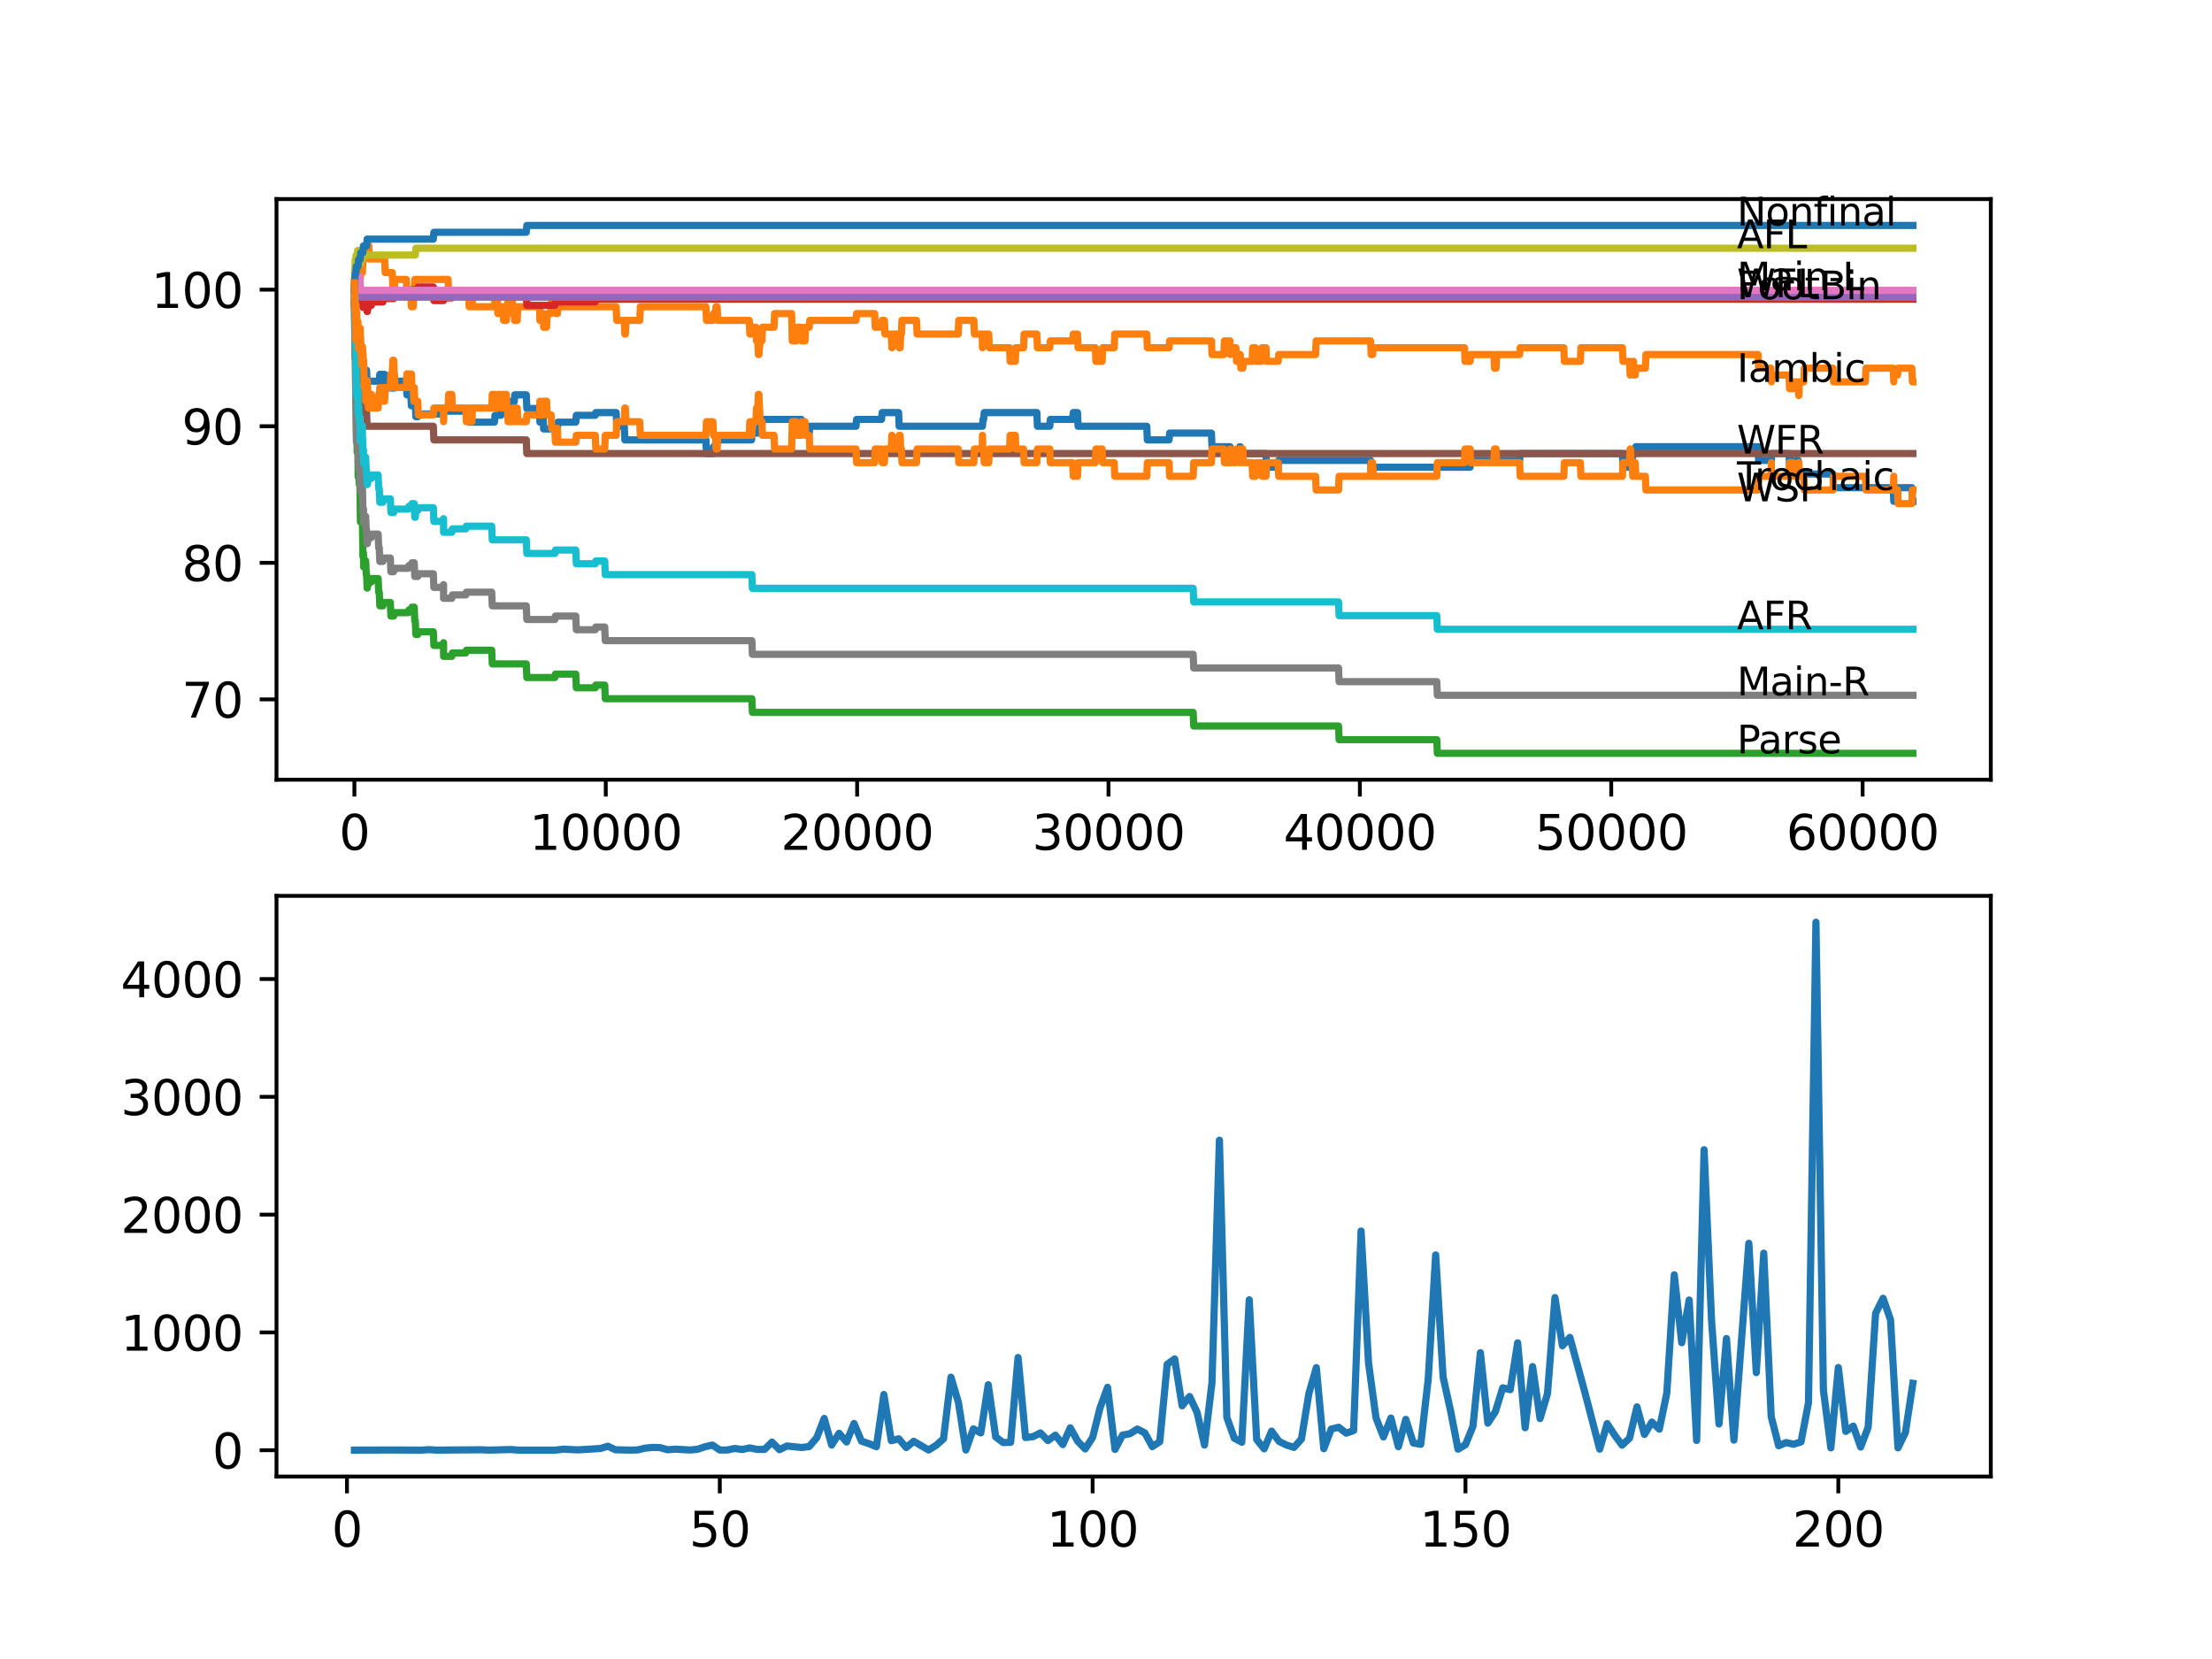 <?xml version="1.0" encoding="utf-8" standalone="no"?>
<!DOCTYPE svg PUBLIC "-//W3C//DTD SVG 1.1//EN"
  "http://www.w3.org/Graphics/SVG/1.1/DTD/svg11.dtd">
<svg xmlns:xlink="http://www.w3.org/1999/xlink" width="460.8pt" height="345.6pt" viewBox="0 0 460.8 345.6" xmlns="http://www.w3.org/2000/svg" version="1.1">
 <defs>
  <style type="text/css">*{stroke-linejoin: round; stroke-linecap: butt}</style>
 </defs>
 <g id="figure_1">
  <g id="patch_1">
   <path d="M 0 345.6 
L 460.8 345.6 
L 460.8 0 
L 0 0 
z
" style="fill: #ffffff"/>
  </g>
  <g id="axes_1">
   <g id="patch_2">
    <path d="M 57.6 162.432 
L 414.72 162.432 
L 414.72 41.472 
L 57.6 41.472 
z
" style="fill: #ffffff"/>
   </g>
   <g id="matplotlib.axis_1">
    <g id="xtick_1">
     <g id="line2d_1">
      <defs>
       <path id="m825af0756b" d="M 0 0 
L 0 3.5 
" style="stroke: #000000; stroke-width: 0.8"/>
      </defs>
      <g>
       <use xlink:href="#m825af0756b" x="73.827" y="162.432" style="stroke: #000000; stroke-width: 0.8"/>
      </g>
     </g>
     <g id="text_1">
      <!-- 0 -->
      <g transform="translate(70.646 177.03)scale(0.1 -0.1)">
       <defs>
        <path id="DejaVuSans-30" d="M 2034 4250 
Q 1547 4250 1301 3770 
Q 1056 3291 1056 2328 
Q 1056 1369 1301 889 
Q 1547 409 2034 409 
Q 2525 409 2770 889 
Q 3016 1369 3016 2328 
Q 3016 3291 2770 3770 
Q 2525 4250 2034 4250 
z
M 2034 4750 
Q 2819 4750 3233 4129 
Q 3647 3509 3647 2328 
Q 3647 1150 3233 529 
Q 2819 -91 2034 -91 
Q 1250 -91 836 529 
Q 422 1150 422 2328 
Q 422 3509 836 4129 
Q 1250 4750 2034 4750 
z
" transform="scale(0.016)"/>
       </defs>
       <use xlink:href="#DejaVuSans-30"/>
      </g>
     </g>
    </g>
    <g id="xtick_2">
     <g id="line2d_2">
      <g>
       <use xlink:href="#m825af0756b" x="126.192" y="162.432" style="stroke: #000000; stroke-width: 0.8"/>
      </g>
     </g>
     <g id="text_2">
      <!-- 10000 -->
      <g transform="translate(110.286 177.03)scale(0.1 -0.1)">
       <defs>
        <path id="DejaVuSans-31" d="M 794 531 
L 1825 531 
L 1825 4091 
L 703 3866 
L 703 4441 
L 1819 4666 
L 2450 4666 
L 2450 531 
L 3481 531 
L 3481 0 
L 794 0 
L 794 531 
z
" transform="scale(0.016)"/>
       </defs>
       <use xlink:href="#DejaVuSans-31"/>
       <use xlink:href="#DejaVuSans-30" x="63.623"/>
       <use xlink:href="#DejaVuSans-30" x="127.246"/>
       <use xlink:href="#DejaVuSans-30" x="190.869"/>
       <use xlink:href="#DejaVuSans-30" x="254.492"/>
      </g>
     </g>
    </g>
    <g id="xtick_3">
     <g id="line2d_3">
      <g>
       <use xlink:href="#m825af0756b" x="178.556" y="162.432" style="stroke: #000000; stroke-width: 0.8"/>
      </g>
     </g>
     <g id="text_3">
      <!-- 20000 -->
      <g transform="translate(162.65 177.03)scale(0.1 -0.1)">
       <defs>
        <path id="DejaVuSans-32" d="M 1228 531 
L 3431 531 
L 3431 0 
L 469 0 
L 469 531 
Q 828 903 1448 1529 
Q 2069 2156 2228 2338 
Q 2531 2678 2651 2914 
Q 2772 3150 2772 3378 
Q 2772 3750 2511 3984 
Q 2250 4219 1831 4219 
Q 1534 4219 1204 4116 
Q 875 4013 500 3803 
L 500 4441 
Q 881 4594 1212 4672 
Q 1544 4750 1819 4750 
Q 2544 4750 2975 4387 
Q 3406 4025 3406 3419 
Q 3406 3131 3298 2873 
Q 3191 2616 2906 2266 
Q 2828 2175 2409 1742 
Q 1991 1309 1228 531 
z
" transform="scale(0.016)"/>
       </defs>
       <use xlink:href="#DejaVuSans-32"/>
       <use xlink:href="#DejaVuSans-30" x="63.623"/>
       <use xlink:href="#DejaVuSans-30" x="127.246"/>
       <use xlink:href="#DejaVuSans-30" x="190.869"/>
       <use xlink:href="#DejaVuSans-30" x="254.492"/>
      </g>
     </g>
    </g>
    <g id="xtick_4">
     <g id="line2d_4">
      <g>
       <use xlink:href="#m825af0756b" x="230.921" y="162.432" style="stroke: #000000; stroke-width: 0.8"/>
      </g>
     </g>
     <g id="text_4">
      <!-- 30000 -->
      <g transform="translate(215.015 177.03)scale(0.1 -0.1)">
       <defs>
        <path id="DejaVuSans-33" d="M 2597 2516 
Q 3050 2419 3304 2112 
Q 3559 1806 3559 1356 
Q 3559 666 3084 287 
Q 2609 -91 1734 -91 
Q 1441 -91 1130 -33 
Q 819 25 488 141 
L 488 750 
Q 750 597 1062 519 
Q 1375 441 1716 441 
Q 2309 441 2620 675 
Q 2931 909 2931 1356 
Q 2931 1769 2642 2001 
Q 2353 2234 1838 2234 
L 1294 2234 
L 1294 2753 
L 1863 2753 
Q 2328 2753 2575 2939 
Q 2822 3125 2822 3475 
Q 2822 3834 2567 4026 
Q 2313 4219 1838 4219 
Q 1578 4219 1281 4162 
Q 984 4106 628 3988 
L 628 4550 
Q 988 4650 1302 4700 
Q 1616 4750 1894 4750 
Q 2613 4750 3031 4423 
Q 3450 4097 3450 3541 
Q 3450 3153 3228 2886 
Q 3006 2619 2597 2516 
z
" transform="scale(0.016)"/>
       </defs>
       <use xlink:href="#DejaVuSans-33"/>
       <use xlink:href="#DejaVuSans-30" x="63.623"/>
       <use xlink:href="#DejaVuSans-30" x="127.246"/>
       <use xlink:href="#DejaVuSans-30" x="190.869"/>
       <use xlink:href="#DejaVuSans-30" x="254.492"/>
      </g>
     </g>
    </g>
    <g id="xtick_5">
     <g id="line2d_5">
      <g>
       <use xlink:href="#m825af0756b" x="283.285" y="162.432" style="stroke: #000000; stroke-width: 0.8"/>
      </g>
     </g>
     <g id="text_5">
      <!-- 40000 -->
      <g transform="translate(267.379 177.03)scale(0.1 -0.1)">
       <defs>
        <path id="DejaVuSans-34" d="M 2419 4116 
L 825 1625 
L 2419 1625 
L 2419 4116 
z
M 2253 4666 
L 3047 4666 
L 3047 1625 
L 3713 1625 
L 3713 1100 
L 3047 1100 
L 3047 0 
L 2419 0 
L 2419 1100 
L 313 1100 
L 313 1709 
L 2253 4666 
z
" transform="scale(0.016)"/>
       </defs>
       <use xlink:href="#DejaVuSans-34"/>
       <use xlink:href="#DejaVuSans-30" x="63.623"/>
       <use xlink:href="#DejaVuSans-30" x="127.246"/>
       <use xlink:href="#DejaVuSans-30" x="190.869"/>
       <use xlink:href="#DejaVuSans-30" x="254.492"/>
      </g>
     </g>
    </g>
    <g id="xtick_6">
     <g id="line2d_6">
      <g>
       <use xlink:href="#m825af0756b" x="335.65" y="162.432" style="stroke: #000000; stroke-width: 0.8"/>
      </g>
     </g>
     <g id="text_6">
      <!-- 50000 -->
      <g transform="translate(319.744 177.03)scale(0.1 -0.1)">
       <defs>
        <path id="DejaVuSans-35" d="M 691 4666 
L 3169 4666 
L 3169 4134 
L 1269 4134 
L 1269 2991 
Q 1406 3038 1543 3061 
Q 1681 3084 1819 3084 
Q 2600 3084 3056 2656 
Q 3513 2228 3513 1497 
Q 3513 744 3044 326 
Q 2575 -91 1722 -91 
Q 1428 -91 1123 -41 
Q 819 9 494 109 
L 494 744 
Q 775 591 1075 516 
Q 1375 441 1709 441 
Q 2250 441 2565 725 
Q 2881 1009 2881 1497 
Q 2881 1984 2565 2268 
Q 2250 2553 1709 2553 
Q 1456 2553 1204 2497 
Q 953 2441 691 2322 
L 691 4666 
z
" transform="scale(0.016)"/>
       </defs>
       <use xlink:href="#DejaVuSans-35"/>
       <use xlink:href="#DejaVuSans-30" x="63.623"/>
       <use xlink:href="#DejaVuSans-30" x="127.246"/>
       <use xlink:href="#DejaVuSans-30" x="190.869"/>
       <use xlink:href="#DejaVuSans-30" x="254.492"/>
      </g>
     </g>
    </g>
    <g id="xtick_7">
     <g id="line2d_7">
      <g>
       <use xlink:href="#m825af0756b" x="388.014" y="162.432" style="stroke: #000000; stroke-width: 0.8"/>
      </g>
     </g>
     <g id="text_7">
      <!-- 60000 -->
      <g transform="translate(372.108 177.03)scale(0.1 -0.1)">
       <defs>
        <path id="DejaVuSans-36" d="M 2113 2584 
Q 1688 2584 1439 2293 
Q 1191 2003 1191 1497 
Q 1191 994 1439 701 
Q 1688 409 2113 409 
Q 2538 409 2786 701 
Q 3034 994 3034 1497 
Q 3034 2003 2786 2293 
Q 2538 2584 2113 2584 
z
M 3366 4563 
L 3366 3988 
Q 3128 4100 2886 4159 
Q 2644 4219 2406 4219 
Q 1781 4219 1451 3797 
Q 1122 3375 1075 2522 
Q 1259 2794 1537 2939 
Q 1816 3084 2150 3084 
Q 2853 3084 3261 2657 
Q 3669 2231 3669 1497 
Q 3669 778 3244 343 
Q 2819 -91 2113 -91 
Q 1303 -91 875 529 
Q 447 1150 447 2328 
Q 447 3434 972 4092 
Q 1497 4750 2381 4750 
Q 2619 4750 2861 4703 
Q 3103 4656 3366 4563 
z
" transform="scale(0.016)"/>
       </defs>
       <use xlink:href="#DejaVuSans-36"/>
       <use xlink:href="#DejaVuSans-30" x="63.623"/>
       <use xlink:href="#DejaVuSans-30" x="127.246"/>
       <use xlink:href="#DejaVuSans-30" x="190.869"/>
       <use xlink:href="#DejaVuSans-30" x="254.492"/>
      </g>
     </g>
    </g>
   </g>
   <g id="matplotlib.axis_2">
    <g id="ytick_1">
     <g id="line2d_8">
      <defs>
       <path id="m5b92e6861c" d="M 0 0 
L -3.5 0 
" style="stroke: #000000; stroke-width: 0.8"/>
      </defs>
      <g>
       <use xlink:href="#m5b92e6861c" x="57.6" y="145.696" style="stroke: #000000; stroke-width: 0.8"/>
      </g>
     </g>
     <g id="text_8">
      <!-- 70 -->
      <g transform="translate(37.875 149.495)scale(0.1 -0.1)">
       <defs>
        <path id="DejaVuSans-37" d="M 525 4666 
L 3525 4666 
L 3525 4397 
L 1831 0 
L 1172 0 
L 2766 4134 
L 525 4134 
L 525 4666 
z
" transform="scale(0.016)"/>
       </defs>
       <use xlink:href="#DejaVuSans-37"/>
       <use xlink:href="#DejaVuSans-30" x="63.623"/>
      </g>
     </g>
    </g>
    <g id="ytick_2">
     <g id="line2d_9">
      <g>
       <use xlink:href="#m5b92e6861c" x="57.6" y="117.244" style="stroke: #000000; stroke-width: 0.8"/>
      </g>
     </g>
     <g id="text_9">
      <!-- 80 -->
      <g transform="translate(37.875 121.044)scale(0.1 -0.1)">
       <defs>
        <path id="DejaVuSans-38" d="M 2034 2216 
Q 1584 2216 1326 1975 
Q 1069 1734 1069 1313 
Q 1069 891 1326 650 
Q 1584 409 2034 409 
Q 2484 409 2743 651 
Q 3003 894 3003 1313 
Q 3003 1734 2745 1975 
Q 2488 2216 2034 2216 
z
M 1403 2484 
Q 997 2584 770 2862 
Q 544 3141 544 3541 
Q 544 4100 942 4425 
Q 1341 4750 2034 4750 
Q 2731 4750 3128 4425 
Q 3525 4100 3525 3541 
Q 3525 3141 3298 2862 
Q 3072 2584 2669 2484 
Q 3125 2378 3379 2068 
Q 3634 1759 3634 1313 
Q 3634 634 3220 271 
Q 2806 -91 2034 -91 
Q 1263 -91 848 271 
Q 434 634 434 1313 
Q 434 1759 690 2068 
Q 947 2378 1403 2484 
z
M 1172 3481 
Q 1172 3119 1398 2916 
Q 1625 2713 2034 2713 
Q 2441 2713 2670 2916 
Q 2900 3119 2900 3481 
Q 2900 3844 2670 4047 
Q 2441 4250 2034 4250 
Q 1625 4250 1398 4047 
Q 1172 3844 1172 3481 
z
" transform="scale(0.016)"/>
       </defs>
       <use xlink:href="#DejaVuSans-38"/>
       <use xlink:href="#DejaVuSans-30" x="63.623"/>
      </g>
     </g>
    </g>
    <g id="ytick_3">
     <g id="line2d_10">
      <g>
       <use xlink:href="#m5b92e6861c" x="57.6" y="88.793" style="stroke: #000000; stroke-width: 0.8"/>
      </g>
     </g>
     <g id="text_10">
      <!-- 90 -->
      <g transform="translate(37.875 92.593)scale(0.1 -0.1)">
       <defs>
        <path id="DejaVuSans-39" d="M 703 97 
L 703 672 
Q 941 559 1184 500 
Q 1428 441 1663 441 
Q 2288 441 2617 861 
Q 2947 1281 2994 2138 
Q 2813 1869 2534 1725 
Q 2256 1581 1919 1581 
Q 1219 1581 811 2004 
Q 403 2428 403 3163 
Q 403 3881 828 4315 
Q 1253 4750 1959 4750 
Q 2769 4750 3195 4129 
Q 3622 3509 3622 2328 
Q 3622 1225 3098 567 
Q 2575 -91 1691 -91 
Q 1453 -91 1209 -44 
Q 966 3 703 97 
z
M 1959 2075 
Q 2384 2075 2632 2365 
Q 2881 2656 2881 3163 
Q 2881 3666 2632 3958 
Q 2384 4250 1959 4250 
Q 1534 4250 1286 3958 
Q 1038 3666 1038 3163 
Q 1038 2656 1286 2365 
Q 1534 2075 1959 2075 
z
" transform="scale(0.016)"/>
       </defs>
       <use xlink:href="#DejaVuSans-39"/>
       <use xlink:href="#DejaVuSans-30" x="63.623"/>
      </g>
     </g>
    </g>
    <g id="ytick_4">
     <g id="line2d_11">
      <g>
       <use xlink:href="#m5b92e6861c" x="57.6" y="60.342" style="stroke: #000000; stroke-width: 0.8"/>
      </g>
     </g>
     <g id="text_11">
      <!-- 100 -->
      <g transform="translate(31.512 64.141)scale(0.1 -0.1)">
       <use xlink:href="#DejaVuSans-31"/>
       <use xlink:href="#DejaVuSans-30" x="63.623"/>
       <use xlink:href="#DejaVuSans-30" x="127.246"/>
      </g>
     </g>
    </g>
   </g>
   <g id="line2d_12">
    <path d="M 73.833 60.342 
L 73.848 58.208 
L 73.917 66.744 
L 73.922 66.175 
L 73.948 66.175 
L 73.979 67.882 
L 74.084 63.045 
L 74.095 63.045 
L 74.21 70.158 
L 74.215 68.735 
L 74.231 68.735 
L 74.346 67.313 
L 74.393 67.313 
L 74.508 70.158 
L 74.571 70.158 
L 74.592 69.589 
L 74.597 72.434 
L 74.676 70.442 
L 74.98 70.442 
L 75.027 69.731 
L 75.063 73.999 
L 75.1 73.999 
L 75.215 73.43 
L 75.482 73.43 
L 75.603 79.12 
L 75.718 79.12 
L 75.833 77.128 
L 76.367 77.128 
L 76.482 79.973 
L 76.519 79.973 
L 76.634 79.404 
L 79.006 79.404 
L 79.122 77.982 
L 80.127 77.982 
L 80.242 80.827 
L 82.169 80.827 
L 82.284 79.404 
L 84.646 79.404 
L 84.761 82.25 
L 85.07 82.25 
L 85.185 81.681 
L 85.578 81.681 
L 85.693 84.526 
L 85.699 84.526 
L 85.814 83.957 
L 86.515 83.957 
L 86.631 86.802 
L 87.023 86.802 
L 87.139 86.233 
L 92.391 86.233 
L 92.506 85.664 
L 97.03 85.664 
L 97.145 85.095 
L 97.622 85.095 
L 97.737 87.94 
L 103 87.94 
L 103.115 86.517 
L 104.372 86.517 
L 104.487 85.095 
L 105.471 85.095 
L 105.587 83.672 
L 107.116 83.672 
L 107.231 82.25 
L 109.634 82.25 
L 109.75 85.095 
L 112.431 85.095 
L 112.467 87.94 
L 112.541 86.517 
L 113.138 86.517 
L 113.253 89.362 
L 116.122 89.362 
L 116.237 87.94 
L 119.945 87.94 
L 120.06 86.517 
L 124.003 86.517 
L 124.118 85.948 
L 128.365 85.948 
L 128.48 88.793 
L 130.051 88.793 
L 130.166 91.638 
L 147.054 91.638 
L 147.169 94.484 
L 148.51 94.484 
L 148.625 93.061 
L 149.044 93.061 
L 149.159 91.638 
L 156.563 91.638 
L 156.679 90.216 
L 158.098 90.216 
L 158.213 88.793 
L 158.223 88.793 
L 158.339 87.371 
L 166.947 87.371 
L 167.062 90.216 
L 168.581 90.216 
L 168.696 88.793 
L 178.326 88.793 
L 178.441 87.371 
L 183.646 87.371 
L 183.761 85.948 
L 187.197 85.948 
L 187.312 88.793 
L 204.665 88.793 
L 204.781 87.371 
L 204.911 87.371 
L 205.027 85.948 
L 215.997 85.948 
L 216.112 88.793 
L 218.689 88.793 
L 218.804 87.371 
L 223.464 87.371 
L 223.579 85.948 
L 224.464 85.948 
L 224.58 88.793 
L 238.896 88.793 
L 239.011 91.638 
L 243.541 91.638 
L 243.656 90.216 
L 252.364 90.216 
L 252.479 93.061 
L 256.239 93.061 
L 256.286 95.906 
L 256.349 94.484 
L 258.145 94.484 
L 258.26 93.061 
L 258.37 93.061 
L 258.486 95.906 
L 258.905 95.906 
L 259.02 94.484 
L 263.722 94.484 
L 263.837 97.329 
L 266.262 97.329 
L 266.377 95.906 
L 285.516 95.906 
L 285.631 98.751 
L 285.951 98.751 
L 286.066 97.329 
L 306.247 97.329 
L 306.362 95.906 
L 316.568 95.906 
L 316.683 94.484 
L 337.98 94.484 
L 338.095 97.329 
L 339.671 97.329 
L 339.787 95.906 
L 340.012 95.906 
L 340.127 94.484 
L 340.651 94.484 
L 340.766 93.061 
L 366.236 93.061 
L 366.351 95.906 
L 369.011 95.906 
L 369.127 94.484 
L 372.687 94.484 
L 372.802 97.329 
L 373.525 97.329 
L 373.64 95.906 
L 374.599 95.906 
L 374.714 98.751 
L 381.846 98.751 
L 381.961 101.596 
L 394.403 101.596 
L 394.508 104.441 
L 394.513 103.019 
L 395.298 103.019 
L 395.413 101.596 
L 398.273 101.596 
L 398.388 104.441 
L 398.487 104.441 
L 398.487 104.441 
" clip-path="url(#p79510cb5c7)" style="fill: none; stroke: #1f77b4; stroke-width: 1.5; stroke-linecap: square"/>
   </g>
   <g id="line2d_13">
    <path d="M 73.833 60.342 
L 73.875 58.208 
L 73.885 63.899 
L 73.927 63.899 
L 73.943 63.899 
L 73.99 61.053 
L 74.053 62.476 
L 74.126 62.476 
L 74.262 55.363 
L 74.278 55.363 
L 74.393 58.208 
L 75.048 58.208 
L 75.163 56.786 
L 75.503 56.786 
L 75.618 53.941 
L 76.152 53.941 
L 76.268 51.096 
L 76.807 51.096 
L 76.922 53.941 
L 80.127 53.941 
L 80.242 56.786 
L 81.719 56.786 
L 81.834 59.631 
L 82.169 59.631 
L 82.284 58.208 
L 84.646 58.208 
L 84.761 61.053 
L 85.578 61.053 
L 85.693 63.899 
L 86.096 63.899 
L 86.212 61.053 
L 86.301 61.053 
L 86.416 58.208 
L 93.349 58.208 
L 93.464 61.053 
L 97.622 61.053 
L 97.737 63.899 
L 97.962 63.899 
L 98.077 61.053 
L 98.313 61.053 
L 98.428 63.899 
L 103 63.899 
L 103.115 62.476 
L 103.602 62.476 
L 103.717 65.321 
L 104.372 65.321 
L 104.487 63.899 
L 104.801 63.899 
L 104.916 66.744 
L 105.471 66.744 
L 105.587 65.321 
L 105.723 65.321 
L 105.838 62.476 
L 106.718 62.476 
L 106.833 65.321 
L 107.116 65.321 
L 107.173 63.899 
L 107.178 66.744 
L 107.22 66.744 
L 107.744 66.744 
L 107.859 63.899 
L 112.431 63.899 
L 112.467 66.744 
L 112.541 65.321 
L 113.138 65.321 
L 113.253 68.166 
L 113.871 68.166 
L 113.986 65.321 
L 114.813 65.321 
L 114.928 62.476 
L 115.745 62.476 
L 115.86 65.321 
L 116.122 65.321 
L 116.237 63.899 
L 128.365 63.899 
L 128.48 66.744 
L 130.051 66.744 
L 130.166 69.589 
L 130.282 69.589 
L 130.397 66.744 
L 133.272 66.744 
L 133.387 63.899 
L 147.054 63.899 
L 147.169 66.744 
L 148.51 66.744 
L 148.625 65.321 
L 149.044 65.321 
L 149.159 63.899 
L 149.4 63.899 
L 149.515 66.744 
L 156.087 66.744 
L 156.202 69.589 
L 156.563 69.589 
L 156.679 68.166 
L 157.475 68.166 
L 157.59 71.011 
L 157.867 71.011 
L 157.982 73.857 
L 158.098 73.857 
L 158.213 72.434 
L 158.223 72.434 
L 158.339 71.011 
L 158.721 71.011 
L 158.836 68.166 
L 161.245 68.166 
L 161.36 65.321 
L 164.916 65.321 
L 165.036 71.011 
L 165.926 71.011 
L 166.041 68.166 
L 166.947 68.166 
L 167.062 71.011 
L 167.707 71.011 
L 167.822 68.166 
L 168.581 68.166 
L 168.696 66.744 
L 178.326 66.744 
L 178.441 65.321 
L 182.206 65.321 
L 182.321 68.166 
L 183.646 68.166 
L 183.761 66.744 
L 184.238 66.744 
L 184.353 69.589 
L 185.668 69.589 
L 185.783 72.434 
L 185.825 72.434 
L 185.94 69.589 
L 187.197 69.589 
L 187.312 72.434 
L 187.521 72.434 
L 187.636 69.589 
L 187.783 69.589 
L 187.898 66.744 
L 190.93 66.744 
L 191.045 69.589 
L 199.612 69.589 
L 199.727 66.744 
L 202.864 66.744 
L 202.979 69.589 
L 204.618 69.589 
L 204.665 72.434 
L 204.728 71.011 
L 204.911 71.011 
L 205.027 69.589 
L 205.974 69.589 
L 206.09 72.434 
L 210.31 72.434 
L 210.425 75.279 
L 211.515 75.279 
L 211.63 72.434 
L 213.222 72.434 
L 213.337 69.589 
L 215.997 69.589 
L 216.112 72.434 
L 218.689 72.434 
L 218.804 71.011 
L 223.464 71.011 
L 223.579 69.589 
L 224.464 69.589 
L 224.58 72.434 
L 228.182 72.434 
L 228.297 75.279 
L 229.591 75.279 
L 229.706 72.434 
L 232.11 72.434 
L 232.225 69.589 
L 238.896 69.589 
L 239.011 72.434 
L 243.541 72.434 
L 243.656 71.011 
L 252.364 71.011 
L 252.479 73.857 
L 254.951 73.857 
L 255.066 71.011 
L 256.239 71.011 
L 256.286 73.857 
L 256.349 72.434 
L 257.47 72.434 
L 257.585 75.279 
L 258.145 75.279 
L 258.26 73.857 
L 258.37 73.857 
L 258.486 76.702 
L 258.905 76.702 
L 259.02 75.279 
L 260.832 75.279 
L 260.947 72.434 
L 261.533 72.434 
L 261.648 75.279 
L 262.785 75.279 
L 262.9 72.434 
L 263.722 72.434 
L 263.837 75.279 
L 266.262 75.279 
L 266.377 73.857 
L 274.059 73.857 
L 274.174 71.011 
L 285.516 71.011 
L 285.631 73.857 
L 285.951 73.857 
L 286.066 72.434 
L 305.08 72.434 
L 305.195 75.279 
L 306.247 75.279 
L 306.362 73.857 
L 311.211 73.857 
L 311.327 76.702 
L 311.662 76.702 
L 311.777 73.857 
L 316.568 73.857 
L 316.683 72.434 
L 325.769 72.434 
L 325.884 75.279 
L 329.22 75.279 
L 329.335 72.434 
L 337.98 72.434 
L 338.095 75.279 
L 339.473 75.279 
L 339.588 78.124 
L 339.671 78.124 
L 339.787 76.702 
L 340.012 76.702 
L 340.127 75.279 
L 340.279 75.279 
L 340.394 78.124 
L 340.651 78.124 
L 340.766 76.702 
L 342.766 76.702 
L 342.881 73.857 
L 366.236 73.857 
L 366.351 76.702 
L 368.907 76.702 
L 369.011 79.547 
L 369.017 78.124 
L 372.687 78.124 
L 372.802 80.969 
L 373.525 80.969 
L 373.64 79.547 
L 374.599 79.547 
L 374.714 82.392 
L 374.74 82.392 
L 374.855 79.547 
L 375.761 79.547 
L 375.876 76.702 
L 381.846 76.702 
L 381.961 79.547 
L 388.601 79.547 
L 388.716 76.702 
L 394.403 76.702 
L 394.508 79.547 
L 394.513 78.124 
L 395.298 78.124 
L 395.413 76.702 
L 398.273 76.702 
L 398.388 79.547 
L 398.487 79.547 
L 398.487 79.547 
" clip-path="url(#p79510cb5c7)" style="fill: none; stroke: #ff7f0e; stroke-width: 1.5; stroke-linecap: square"/>
   </g>
   <g id="line2d_14">
    <path d="M 73.833 63.187 
L 73.864 63.187 
L 73.948 71.723 
L 73.985 70.585 
L 74.016 70.585 
L 74.136 84.241 
L 74.147 83.53 
L 74.163 83.53 
L 74.288 92.065 
L 74.314 92.065 
L 74.393 91.354 
L 74.398 94.199 
L 74.409 94.199 
L 74.571 94.199 
L 74.592 93.63 
L 74.608 99.32 
L 74.644 98.04 
L 74.718 98.04 
L 74.833 100.885 
L 74.843 100.885 
L 74.959 100.174 
L 75.084 108.709 
L 75.1 108.709 
L 75.215 108.14 
L 75.252 108.14 
L 75.367 107.429 
L 75.482 107.429 
L 75.608 115.964 
L 75.613 115.964 
L 75.718 115.253 
L 75.755 118.098 
L 75.828 116.818 
L 76.179 116.818 
L 76.294 119.663 
L 76.367 119.663 
L 76.482 122.508 
L 76.519 122.508 
L 76.634 121.939 
L 76.639 121.939 
L 76.755 121.228 
L 77.362 121.228 
L 77.477 120.516 
L 78.776 120.516 
L 78.891 123.361 
L 79.006 123.361 
L 79.122 126.207 
L 79.76 126.207 
L 79.876 125.495 
L 81.316 125.495 
L 81.431 128.34 
L 82.012 128.34 
L 82.127 127.629 
L 85.07 127.629 
L 85.185 127.06 
L 85.699 127.06 
L 85.814 126.491 
L 86.29 126.491 
L 86.405 129.336 
L 86.515 129.336 
L 86.631 132.181 
L 87.023 132.181 
L 87.139 131.612 
L 90.27 131.612 
L 90.385 134.457 
L 92.391 134.457 
L 92.401 133.888 
L 92.406 136.734 
L 92.48 136.734 
L 94.119 136.734 
L 94.234 136.022 
L 97.03 136.022 
L 97.145 135.453 
L 102.434 135.453 
L 102.549 138.298 
L 109.634 138.298 
L 109.75 141.143 
L 115.583 141.143 
L 115.698 140.432 
L 119.945 140.432 
L 120.06 143.277 
L 124.003 143.277 
L 124.118 142.708 
L 125.977 142.708 
L 126.092 145.553 
L 156.626 145.553 
L 156.741 148.398 
L 248.557 148.398 
L 248.672 151.244 
L 278.84 151.244 
L 278.955 154.089 
L 299.309 154.089 
L 299.424 156.934 
L 398.487 156.934 
L 398.487 156.934 
" clip-path="url(#p79510cb5c7)" style="fill: none; stroke: #2ca02c; stroke-width: 1.5; stroke-linecap: square"/>
   </g>
   <g id="line2d_15">
    <path d="M 73.833 60.342 
L 73.948 60.342 
L 74.074 58.635 
L 74.131 58.635 
L 74.136 61.48 
L 74.241 60.769 
L 74.314 60.769 
L 74.43 60.058 
L 74.571 60.058 
L 74.592 59.489 
L 74.597 62.334 
L 74.671 61.053 
L 74.843 61.053 
L 74.959 60.342 
L 74.98 60.342 
L 75.027 59.631 
L 75.032 62.476 
L 75.074 62.476 
L 75.1 62.476 
L 75.215 61.907 
L 75.252 61.907 
L 75.367 61.196 
L 75.582 61.196 
L 75.613 64.041 
L 75.692 63.33 
L 75.755 63.33 
L 75.875 62.049 
L 76.367 62.049 
L 76.482 64.894 
L 76.519 64.894 
L 76.634 64.325 
L 76.639 64.325 
L 76.755 63.614 
L 77.362 63.614 
L 77.477 62.903 
L 79.76 62.903 
L 79.876 62.192 
L 82.012 62.192 
L 82.127 61.48 
L 85.07 61.48 
L 85.185 60.911 
L 85.699 60.911 
L 85.814 60.342 
L 87.023 60.342 
L 87.139 59.773 
L 90.27 59.773 
L 90.385 62.618 
L 92.391 62.618 
L 92.506 62.049 
L 94.119 62.049 
L 94.234 61.338 
L 97.03 61.338 
L 97.145 60.769 
L 109.634 60.769 
L 109.75 63.614 
L 115.583 63.614 
L 115.698 62.903 
L 124.003 62.903 
L 124.118 62.334 
L 398.487 62.334 
L 398.487 62.334 
" clip-path="url(#p79510cb5c7)" style="fill: none; stroke: #d62728; stroke-width: 1.5; stroke-linecap: square"/>
   </g>
   <g id="line2d_16">
    <path d="M 73.833 60.342 
L 73.917 60.342 
L 74.037 59.062 
L 74.98 59.062 
L 75.095 61.907 
L 398.487 61.907 
L 398.487 61.907 
" clip-path="url(#p79510cb5c7)" style="fill: none; stroke: #9467bd; stroke-width: 1.5; stroke-linecap: square"/>
   </g>
   <g id="line2d_17">
    <path d="M 73.833 60.342 
L 73.843 60.342 
L 73.979 74.568 
L 74.131 74.568 
L 74.246 77.413 
L 74.592 77.413 
L 74.707 80.258 
L 75.027 80.258 
L 75.142 83.103 
L 75.582 83.103 
L 75.697 85.948 
L 76.367 85.948 
L 76.482 88.793 
L 90.27 88.793 
L 90.385 91.638 
L 109.634 91.638 
L 109.75 94.484 
L 398.487 94.484 
L 398.487 94.484 
" clip-path="url(#p79510cb5c7)" style="fill: none; stroke: #8c564b; stroke-width: 1.5; stroke-linecap: square"/>
   </g>
   <g id="line2d_18">
    <path d="M 73.833 60.342 
L 73.843 60.342 
L 73.969 58.351 
L 73.974 58.351 
L 74.089 57.639 
L 74.98 57.639 
L 75.095 60.484 
L 398.487 60.484 
L 398.487 60.484 
" clip-path="url(#p79510cb5c7)" style="fill: none; stroke: #e377c2; stroke-width: 1.5; stroke-linecap: square"/>
   </g>
   <g id="line2d_19">
    <path d="M 73.833 63.187 
L 73.843 63.187 
L 73.948 71.723 
L 73.964 70.585 
L 73.974 70.585 
L 74.105 81.396 
L 74.131 81.396 
L 74.257 92.065 
L 74.314 92.065 
L 74.43 91.354 
L 74.571 91.354 
L 74.592 90.785 
L 74.608 96.475 
L 74.644 95.195 
L 74.718 95.195 
L 74.833 98.04 
L 74.843 98.04 
L 74.959 97.329 
L 75.074 102.308 
L 75.1 102.308 
L 75.215 101.739 
L 75.252 101.739 
L 75.367 101.027 
L 75.493 101.027 
L 75.613 106.718 
L 75.718 106.006 
L 75.755 108.851 
L 75.828 107.571 
L 76.179 107.571 
L 76.294 110.416 
L 76.367 110.416 
L 76.482 113.261 
L 76.519 113.261 
L 76.634 112.692 
L 76.639 112.692 
L 76.755 111.981 
L 77.362 111.981 
L 77.477 111.27 
L 78.776 111.27 
L 78.891 114.115 
L 79.006 114.115 
L 79.122 116.96 
L 79.76 116.96 
L 79.876 116.249 
L 81.316 116.249 
L 81.431 119.094 
L 82.012 119.094 
L 82.127 118.383 
L 85.07 118.383 
L 85.185 117.814 
L 85.699 117.814 
L 85.814 117.244 
L 86.29 117.244 
L 86.405 120.09 
L 87.023 120.09 
L 87.139 119.521 
L 90.27 119.521 
L 90.385 122.366 
L 92.391 122.366 
L 92.401 121.797 
L 92.406 124.642 
L 92.48 124.642 
L 94.119 124.642 
L 94.234 123.931 
L 97.03 123.931 
L 97.145 123.361 
L 102.434 123.361 
L 102.549 126.207 
L 109.634 126.207 
L 109.75 129.052 
L 115.583 129.052 
L 115.698 128.34 
L 119.945 128.34 
L 120.06 131.186 
L 124.003 131.186 
L 124.118 130.617 
L 125.977 130.617 
L 126.092 133.462 
L 156.626 133.462 
L 156.741 136.307 
L 248.557 136.307 
L 248.672 139.152 
L 278.84 139.152 
L 278.955 141.997 
L 299.309 141.997 
L 299.424 144.842 
L 398.487 144.842 
L 398.487 144.842 
" clip-path="url(#p79510cb5c7)" style="fill: none; stroke: #7f7f7f; stroke-width: 1.5; stroke-linecap: square"/>
   </g>
   <g id="line2d_20">
    <path d="M 73.833 58.92 
L 73.843 58.92 
L 73.99 54.083 
L 74.095 54.083 
L 74.21 53.135 
L 74.393 53.135 
L 74.508 52.186 
L 74.98 52.186 
L 75.058 55.031 
L 75.089 54.083 
L 75.482 54.083 
L 75.597 53.135 
L 86.515 53.135 
L 86.631 51.712 
L 398.487 51.712 
L 398.487 51.712 
" clip-path="url(#p79510cb5c7)" style="fill: none; stroke: #bcbd22; stroke-width: 1.5; stroke-linecap: square"/>
   </g>
   <g id="line2d_21">
    <path d="M 73.833 60.342 
L 73.843 60.342 
L 73.948 63.187 
L 73.958 62.618 
L 73.974 62.049 
L 74.021 67.74 
L 74.058 67.74 
L 74.184 76.891 
L 74.21 76.891 
L 74.314 82.582 
L 74.325 81.87 
L 74.393 81.87 
L 74.508 80.922 
L 74.571 80.922 
L 74.592 80.353 
L 74.608 86.043 
L 74.644 84.763 
L 74.718 84.763 
L 74.833 87.608 
L 74.843 87.608 
L 74.959 86.897 
L 75.058 91.876 
L 75.074 90.927 
L 75.1 90.927 
L 75.215 90.358 
L 75.252 90.358 
L 75.367 89.647 
L 75.482 89.647 
L 75.493 88.699 
L 75.498 91.544 
L 75.582 91.544 
L 75.613 94.389 
L 75.692 93.677 
L 75.718 93.677 
L 75.755 96.523 
L 75.828 95.242 
L 76.179 95.242 
L 76.294 98.087 
L 76.367 98.087 
L 76.482 100.933 
L 76.519 100.933 
L 76.634 100.363 
L 76.639 100.363 
L 76.755 99.652 
L 77.362 99.652 
L 77.477 98.941 
L 78.776 98.941 
L 78.891 101.786 
L 79.006 101.786 
L 79.122 104.631 
L 79.76 104.631 
L 79.876 103.92 
L 81.316 103.92 
L 81.431 106.765 
L 82.012 106.765 
L 82.127 106.054 
L 85.07 106.054 
L 85.185 105.485 
L 85.699 105.485 
L 85.814 104.916 
L 86.29 104.916 
L 86.405 107.761 
L 86.515 107.761 
L 86.631 106.338 
L 87.023 106.338 
L 87.139 105.769 
L 90.27 105.769 
L 90.385 108.614 
L 92.391 108.614 
L 92.401 108.045 
L 92.406 110.89 
L 92.48 110.89 
L 94.119 110.89 
L 94.234 110.179 
L 97.03 110.179 
L 97.145 109.61 
L 102.434 109.61 
L 102.549 112.455 
L 109.634 112.455 
L 109.75 115.3 
L 115.583 115.3 
L 115.698 114.589 
L 119.945 114.589 
L 120.06 117.434 
L 124.003 117.434 
L 124.118 116.865 
L 125.977 116.865 
L 126.092 119.71 
L 156.626 119.71 
L 156.741 122.555 
L 248.557 122.555 
L 248.672 125.4 
L 278.84 125.4 
L 278.955 128.246 
L 299.309 128.246 
L 299.424 131.091 
L 398.487 131.091 
L 398.487 131.091 
" clip-path="url(#p79510cb5c7)" style="fill: none; stroke: #17becf; stroke-width: 1.5; stroke-linecap: square"/>
   </g>
   <g id="line2d_22">
    <path d="M 73.833 60.342 
L 73.843 60.342 
L 73.979 56.928 
L 74.131 56.928 
L 74.246 55.506 
L 74.592 55.506 
L 74.707 54.083 
L 75.027 54.083 
L 75.142 52.66 
L 75.582 52.66 
L 75.697 51.238 
L 76.367 51.238 
L 76.482 49.815 
L 90.27 49.815 
L 90.385 48.393 
L 109.634 48.393 
L 109.75 46.97 
L 398.487 46.97 
L 398.487 46.97 
" clip-path="url(#p79510cb5c7)" style="fill: none; stroke: #1f77b4; stroke-width: 1.5; stroke-linecap: square"/>
   </g>
   <g id="line2d_23">
    <path d="M 73.833 58.92 
L 73.953 64.61 
L 73.958 64.61 
L 74.021 63.187 
L 74.074 67.455 
L 74.079 67.455 
L 74.126 63.662 
L 74.147 70.774 
L 74.189 67.929 
L 74.21 67.929 
L 74.314 65.084 
L 74.32 67.929 
L 74.393 67.929 
L 74.508 66.981 
L 74.571 66.981 
L 74.692 72.671 
L 74.718 72.671 
L 74.833 69.826 
L 74.843 69.826 
L 74.959 72.671 
L 75.048 68.403 
L 75.074 70.3 
L 75.1 70.3 
L 75.215 73.145 
L 75.252 73.145 
L 75.367 75.99 
L 75.482 75.99 
L 75.503 72.197 
L 75.603 73.619 
L 75.613 73.619 
L 75.718 76.465 
L 75.723 75.042 
L 75.755 75.042 
L 75.875 80.732 
L 76.152 80.732 
L 76.179 83.577 
L 76.262 80.732 
L 76.367 80.732 
L 76.482 79.31 
L 76.519 79.31 
L 76.634 82.155 
L 76.639 82.155 
L 76.755 85 
L 76.807 85 
L 76.922 82.155 
L 77.362 82.155 
L 77.477 85 
L 78.776 85 
L 78.891 82.155 
L 79.006 82.155 
L 79.122 80.732 
L 79.76 80.732 
L 79.876 83.577 
L 80.127 83.577 
L 80.242 80.732 
L 81.316 80.732 
L 81.431 77.887 
L 81.719 77.887 
L 81.834 75.042 
L 82.012 75.042 
L 82.127 77.887 
L 82.169 77.887 
L 82.284 80.732 
L 84.646 80.732 
L 84.761 77.887 
L 85.07 77.887 
L 85.185 80.732 
L 85.578 80.732 
L 85.693 77.887 
L 85.699 77.887 
L 85.814 80.732 
L 86.096 80.732 
L 86.212 83.577 
L 86.29 83.577 
L 86.301 80.732 
L 86.4 83.577 
L 87.023 83.577 
L 87.139 86.422 
L 90.27 86.422 
L 90.385 85 
L 92.391 85 
L 92.401 87.845 
L 92.501 85 
L 93.349 85 
L 93.464 82.155 
L 94.119 82.155 
L 94.234 85 
L 97.03 85 
L 97.145 87.845 
L 97.622 87.845 
L 97.737 85 
L 97.962 85 
L 98.077 87.845 
L 98.313 87.845 
L 98.428 85 
L 102.434 85 
L 102.549 82.155 
L 103 82.155 
L 103.115 85 
L 103.602 85 
L 103.717 82.155 
L 104.372 82.155 
L 104.487 85 
L 104.801 85 
L 104.916 82.155 
L 105.471 82.155 
L 105.587 85 
L 105.723 85 
L 105.838 87.845 
L 106.718 87.845 
L 106.833 85 
L 107.116 85 
L 107.173 87.845 
L 107.226 85 
L 107.744 85 
L 107.859 87.845 
L 109.634 87.845 
L 109.75 86.422 
L 112.431 86.422 
L 112.467 83.577 
L 112.541 86.422 
L 113.138 86.422 
L 113.253 83.577 
L 113.871 83.577 
L 113.986 86.422 
L 114.813 86.422 
L 114.928 89.268 
L 115.583 89.268 
L 115.698 92.113 
L 115.745 92.113 
L 115.86 89.268 
L 116.122 89.268 
L 116.237 92.113 
L 119.945 92.113 
L 120.06 90.69 
L 124.003 90.69 
L 124.118 93.535 
L 125.977 93.535 
L 126.092 90.69 
L 128.365 90.69 
L 128.48 87.845 
L 130.051 87.845 
L 130.166 85 
L 130.282 85 
L 130.397 87.845 
L 133.272 87.845 
L 133.387 90.69 
L 147.054 90.69 
L 147.169 87.845 
L 148.51 87.845 
L 148.625 90.69 
L 149.044 90.69 
L 149.159 93.535 
L 149.4 93.535 
L 149.515 90.69 
L 156.087 90.69 
L 156.202 87.845 
L 156.563 87.845 
L 156.626 90.69 
L 156.673 87.845 
L 157.475 87.845 
L 157.59 85 
L 157.867 85 
L 157.982 82.155 
L 158.098 82.155 
L 158.213 85 
L 158.223 85 
L 158.339 87.845 
L 158.721 87.845 
L 158.836 90.69 
L 161.245 90.69 
L 161.36 93.535 
L 164.916 93.535 
L 165.036 87.845 
L 165.926 87.845 
L 166.041 90.69 
L 166.947 90.69 
L 167.062 87.845 
L 167.707 87.845 
L 167.822 90.69 
L 168.581 90.69 
L 168.696 93.535 
L 178.326 93.535 
L 178.441 96.38 
L 182.206 96.38 
L 182.321 93.535 
L 183.646 93.535 
L 183.761 96.38 
L 184.238 96.38 
L 184.353 93.535 
L 185.668 93.535 
L 185.783 90.69 
L 185.825 90.69 
L 185.94 93.535 
L 187.197 93.535 
L 187.312 90.69 
L 187.521 90.69 
L 187.636 93.535 
L 187.783 93.535 
L 187.898 96.38 
L 190.93 96.38 
L 191.045 93.535 
L 199.612 93.535 
L 199.727 96.38 
L 202.864 96.38 
L 202.979 93.535 
L 204.618 93.535 
L 204.665 90.69 
L 204.728 93.535 
L 204.911 93.535 
L 205.027 96.38 
L 205.974 96.38 
L 206.09 93.535 
L 210.31 93.535 
L 210.425 90.69 
L 211.515 90.69 
L 211.63 93.535 
L 213.222 93.535 
L 213.337 96.38 
L 215.997 96.38 
L 216.112 93.535 
L 218.689 93.535 
L 218.804 96.38 
L 223.464 96.38 
L 223.579 99.225 
L 224.464 99.225 
L 224.58 96.38 
L 228.182 96.38 
L 228.297 93.535 
L 229.591 93.535 
L 229.706 96.38 
L 232.11 96.38 
L 232.225 99.225 
L 238.896 99.225 
L 239.011 96.38 
L 243.541 96.38 
L 243.656 99.225 
L 248.557 99.225 
L 248.672 96.38 
L 252.364 96.38 
L 252.479 93.535 
L 254.951 93.535 
L 255.066 96.38 
L 256.239 96.38 
L 256.286 93.535 
L 256.349 96.38 
L 257.47 96.38 
L 257.585 93.535 
L 258.145 93.535 
L 258.26 96.38 
L 258.37 96.38 
L 258.486 93.535 
L 258.905 93.535 
L 259.02 96.38 
L 260.832 96.38 
L 260.947 99.225 
L 261.533 99.225 
L 261.648 96.38 
L 262.785 96.38 
L 262.9 99.225 
L 263.722 99.225 
L 263.837 96.38 
L 266.262 96.38 
L 266.377 99.225 
L 274.059 99.225 
L 274.174 102.071 
L 278.84 102.071 
L 278.955 99.225 
L 285.516 99.225 
L 285.631 96.38 
L 285.951 96.38 
L 286.066 99.225 
L 299.309 99.225 
L 299.424 96.38 
L 305.08 96.38 
L 305.195 93.535 
L 306.247 93.535 
L 306.362 96.38 
L 311.211 96.38 
L 311.327 93.535 
L 311.662 93.535 
L 311.777 96.38 
L 316.568 96.38 
L 316.683 99.225 
L 325.769 99.225 
L 325.884 96.38 
L 329.22 96.38 
L 329.335 99.225 
L 337.98 99.225 
L 338.095 96.38 
L 339.473 96.38 
L 339.588 93.535 
L 339.671 93.535 
L 339.787 96.38 
L 340.012 96.38 
L 340.127 99.225 
L 340.279 99.225 
L 340.394 96.38 
L 340.651 96.38 
L 340.766 99.225 
L 342.766 99.225 
L 342.881 102.071 
L 366.236 102.071 
L 366.351 99.225 
L 368.907 99.225 
L 369.011 96.38 
L 369.017 99.225 
L 372.687 99.225 
L 372.802 96.38 
L 373.525 96.38 
L 373.64 99.225 
L 374.599 99.225 
L 374.714 96.38 
L 374.74 96.38 
L 374.855 99.225 
L 375.761 99.225 
L 375.876 102.071 
L 381.846 102.071 
L 381.961 99.225 
L 388.601 99.225 
L 388.716 102.071 
L 394.403 102.071 
L 394.508 99.225 
L 394.513 102.071 
L 395.298 102.071 
L 395.413 104.916 
L 398.273 104.916 
L 398.388 102.071 
L 398.487 102.071 
L 398.487 102.071 
" clip-path="url(#p79510cb5c7)" style="fill: none; stroke: #ff7f0e; stroke-width: 1.5; stroke-linecap: square"/>
   </g>
   <g id="patch_3">
    <path d="M 57.6 162.432 
L 57.6 41.472 
" style="fill: none; stroke: #000000; stroke-width: 0.8; stroke-linejoin: miter; stroke-linecap: square"/>
   </g>
   <g id="patch_4">
    <path d="M 414.72 162.432 
L 414.72 41.472 
" style="fill: none; stroke: #000000; stroke-width: 0.8; stroke-linejoin: miter; stroke-linecap: square"/>
   </g>
   <g id="patch_5">
    <path d="M 57.6 162.432 
L 414.72 162.432 
" style="fill: none; stroke: #000000; stroke-width: 0.8; stroke-linejoin: miter; stroke-linecap: square"/>
   </g>
   <g id="patch_6">
    <path d="M 57.6 41.472 
L 414.72 41.472 
" style="fill: none; stroke: #000000; stroke-width: 0.8; stroke-linejoin: miter; stroke-linecap: square"/>
   </g>
   <g id="text_12">
    <!-- WSP -->
    <g transform="translate(361.832 104.441)scale(0.08 -0.08)">
     <defs>
      <path id="DejaVuSans-57" d="M 213 4666 
L 850 4666 
L 1831 722 
L 2809 4666 
L 3519 4666 
L 4500 722 
L 5478 4666 
L 6119 4666 
L 4947 0 
L 4153 0 
L 3169 4050 
L 2175 0 
L 1381 0 
L 213 4666 
z
" transform="scale(0.016)"/>
      <path id="DejaVuSans-53" d="M 3425 4513 
L 3425 3897 
Q 3066 4069 2747 4153 
Q 2428 4238 2131 4238 
Q 1616 4238 1336 4038 
Q 1056 3838 1056 3469 
Q 1056 3159 1242 3001 
Q 1428 2844 1947 2747 
L 2328 2669 
Q 3034 2534 3370 2195 
Q 3706 1856 3706 1288 
Q 3706 609 3251 259 
Q 2797 -91 1919 -91 
Q 1588 -91 1214 -16 
Q 841 59 441 206 
L 441 856 
Q 825 641 1194 531 
Q 1563 422 1919 422 
Q 2459 422 2753 634 
Q 3047 847 3047 1241 
Q 3047 1584 2836 1778 
Q 2625 1972 2144 2069 
L 1759 2144 
Q 1053 2284 737 2584 
Q 422 2884 422 3419 
Q 422 4038 858 4394 
Q 1294 4750 2059 4750 
Q 2388 4750 2728 4690 
Q 3069 4631 3425 4513 
z
" transform="scale(0.016)"/>
      <path id="DejaVuSans-50" d="M 1259 4147 
L 1259 2394 
L 2053 2394 
Q 2494 2394 2734 2622 
Q 2975 2850 2975 3272 
Q 2975 3691 2734 3919 
Q 2494 4147 2053 4147 
L 1259 4147 
z
M 628 4666 
L 2053 4666 
Q 2838 4666 3239 4311 
Q 3641 3956 3641 3272 
Q 3641 2581 3239 2228 
Q 2838 1875 2053 1875 
L 1259 1875 
L 1259 0 
L 628 0 
L 628 4666 
z
" transform="scale(0.016)"/>
     </defs>
     <use xlink:href="#DejaVuSans-57"/>
     <use xlink:href="#DejaVuSans-53" x="98.877"/>
     <use xlink:href="#DejaVuSans-50" x="162.354"/>
    </g>
   </g>
   <g id="text_13">
    <!-- Iambic -->
    <g transform="translate(361.832 79.547)scale(0.08 -0.08)">
     <defs>
      <path id="DejaVuSans-49" d="M 628 4666 
L 1259 4666 
L 1259 0 
L 628 0 
L 628 4666 
z
" transform="scale(0.016)"/>
      <path id="DejaVuSans-61" d="M 2194 1759 
Q 1497 1759 1228 1600 
Q 959 1441 959 1056 
Q 959 750 1161 570 
Q 1363 391 1709 391 
Q 2188 391 2477 730 
Q 2766 1069 2766 1631 
L 2766 1759 
L 2194 1759 
z
M 3341 1997 
L 3341 0 
L 2766 0 
L 2766 531 
Q 2569 213 2275 61 
Q 1981 -91 1556 -91 
Q 1019 -91 701 211 
Q 384 513 384 1019 
Q 384 1609 779 1909 
Q 1175 2209 1959 2209 
L 2766 2209 
L 2766 2266 
Q 2766 2663 2505 2880 
Q 2244 3097 1772 3097 
Q 1472 3097 1187 3025 
Q 903 2953 641 2809 
L 641 3341 
Q 956 3463 1253 3523 
Q 1550 3584 1831 3584 
Q 2591 3584 2966 3190 
Q 3341 2797 3341 1997 
z
" transform="scale(0.016)"/>
      <path id="DejaVuSans-6d" d="M 3328 2828 
Q 3544 3216 3844 3400 
Q 4144 3584 4550 3584 
Q 5097 3584 5394 3201 
Q 5691 2819 5691 2113 
L 5691 0 
L 5113 0 
L 5113 2094 
Q 5113 2597 4934 2840 
Q 4756 3084 4391 3084 
Q 3944 3084 3684 2787 
Q 3425 2491 3425 1978 
L 3425 0 
L 2847 0 
L 2847 2094 
Q 2847 2600 2669 2842 
Q 2491 3084 2119 3084 
Q 1678 3084 1418 2786 
Q 1159 2488 1159 1978 
L 1159 0 
L 581 0 
L 581 3500 
L 1159 3500 
L 1159 2956 
Q 1356 3278 1631 3431 
Q 1906 3584 2284 3584 
Q 2666 3584 2933 3390 
Q 3200 3197 3328 2828 
z
" transform="scale(0.016)"/>
      <path id="DejaVuSans-62" d="M 3116 1747 
Q 3116 2381 2855 2742 
Q 2594 3103 2138 3103 
Q 1681 3103 1420 2742 
Q 1159 2381 1159 1747 
Q 1159 1113 1420 752 
Q 1681 391 2138 391 
Q 2594 391 2855 752 
Q 3116 1113 3116 1747 
z
M 1159 2969 
Q 1341 3281 1617 3432 
Q 1894 3584 2278 3584 
Q 2916 3584 3314 3078 
Q 3713 2572 3713 1747 
Q 3713 922 3314 415 
Q 2916 -91 2278 -91 
Q 1894 -91 1617 61 
Q 1341 213 1159 525 
L 1159 0 
L 581 0 
L 581 4863 
L 1159 4863 
L 1159 2969 
z
" transform="scale(0.016)"/>
      <path id="DejaVuSans-69" d="M 603 3500 
L 1178 3500 
L 1178 0 
L 603 0 
L 603 3500 
z
M 603 4863 
L 1178 4863 
L 1178 4134 
L 603 4134 
L 603 4863 
z
" transform="scale(0.016)"/>
      <path id="DejaVuSans-63" d="M 3122 3366 
L 3122 2828 
Q 2878 2963 2633 3030 
Q 2388 3097 2138 3097 
Q 1578 3097 1268 2742 
Q 959 2388 959 1747 
Q 959 1106 1268 751 
Q 1578 397 2138 397 
Q 2388 397 2633 464 
Q 2878 531 3122 666 
L 3122 134 
Q 2881 22 2623 -34 
Q 2366 -91 2075 -91 
Q 1284 -91 818 406 
Q 353 903 353 1747 
Q 353 2603 823 3093 
Q 1294 3584 2113 3584 
Q 2378 3584 2631 3529 
Q 2884 3475 3122 3366 
z
" transform="scale(0.016)"/>
     </defs>
     <use xlink:href="#DejaVuSans-49"/>
     <use xlink:href="#DejaVuSans-61" x="29.492"/>
     <use xlink:href="#DejaVuSans-6d" x="90.771"/>
     <use xlink:href="#DejaVuSans-62" x="188.184"/>
     <use xlink:href="#DejaVuSans-69" x="251.66"/>
     <use xlink:href="#DejaVuSans-63" x="279.443"/>
    </g>
   </g>
   <g id="text_14">
    <!-- Parse -->
    <g transform="translate(361.832 156.934)scale(0.08 -0.08)">
     <defs>
      <path id="DejaVuSans-72" d="M 2631 2963 
Q 2534 3019 2420 3045 
Q 2306 3072 2169 3072 
Q 1681 3072 1420 2755 
Q 1159 2438 1159 1844 
L 1159 0 
L 581 0 
L 581 3500 
L 1159 3500 
L 1159 2956 
Q 1341 3275 1631 3429 
Q 1922 3584 2338 3584 
Q 2397 3584 2469 3576 
Q 2541 3569 2628 3553 
L 2631 2963 
z
" transform="scale(0.016)"/>
      <path id="DejaVuSans-73" d="M 2834 3397 
L 2834 2853 
Q 2591 2978 2328 3040 
Q 2066 3103 1784 3103 
Q 1356 3103 1142 2972 
Q 928 2841 928 2578 
Q 928 2378 1081 2264 
Q 1234 2150 1697 2047 
L 1894 2003 
Q 2506 1872 2764 1633 
Q 3022 1394 3022 966 
Q 3022 478 2636 193 
Q 2250 -91 1575 -91 
Q 1294 -91 989 -36 
Q 684 19 347 128 
L 347 722 
Q 666 556 975 473 
Q 1284 391 1588 391 
Q 1994 391 2212 530 
Q 2431 669 2431 922 
Q 2431 1156 2273 1281 
Q 2116 1406 1581 1522 
L 1381 1569 
Q 847 1681 609 1914 
Q 372 2147 372 2553 
Q 372 3047 722 3315 
Q 1072 3584 1716 3584 
Q 2034 3584 2315 3537 
Q 2597 3491 2834 3397 
z
" transform="scale(0.016)"/>
      <path id="DejaVuSans-65" d="M 3597 1894 
L 3597 1613 
L 953 1613 
Q 991 1019 1311 708 
Q 1631 397 2203 397 
Q 2534 397 2845 478 
Q 3156 559 3463 722 
L 3463 178 
Q 3153 47 2828 -22 
Q 2503 -91 2169 -91 
Q 1331 -91 842 396 
Q 353 884 353 1716 
Q 353 2575 817 3079 
Q 1281 3584 2069 3584 
Q 2775 3584 3186 3129 
Q 3597 2675 3597 1894 
z
M 3022 2063 
Q 3016 2534 2758 2815 
Q 2500 3097 2075 3097 
Q 1594 3097 1305 2825 
Q 1016 2553 972 2059 
L 3022 2063 
z
" transform="scale(0.016)"/>
     </defs>
     <use xlink:href="#DejaVuSans-50"/>
     <use xlink:href="#DejaVuSans-61" x="55.803"/>
     <use xlink:href="#DejaVuSans-72" x="117.082"/>
     <use xlink:href="#DejaVuSans-73" x="158.195"/>
     <use xlink:href="#DejaVuSans-65" x="210.295"/>
    </g>
   </g>
   <g id="text_15">
    <!-- FootBin -->
    <g transform="translate(361.832 62.334)scale(0.08 -0.08)">
     <defs>
      <path id="DejaVuSans-46" d="M 628 4666 
L 3309 4666 
L 3309 4134 
L 1259 4134 
L 1259 2759 
L 3109 2759 
L 3109 2228 
L 1259 2228 
L 1259 0 
L 628 0 
L 628 4666 
z
" transform="scale(0.016)"/>
      <path id="DejaVuSans-6f" d="M 1959 3097 
Q 1497 3097 1228 2736 
Q 959 2375 959 1747 
Q 959 1119 1226 758 
Q 1494 397 1959 397 
Q 2419 397 2687 759 
Q 2956 1122 2956 1747 
Q 2956 2369 2687 2733 
Q 2419 3097 1959 3097 
z
M 1959 3584 
Q 2709 3584 3137 3096 
Q 3566 2609 3566 1747 
Q 3566 888 3137 398 
Q 2709 -91 1959 -91 
Q 1206 -91 779 398 
Q 353 888 353 1747 
Q 353 2609 779 3096 
Q 1206 3584 1959 3584 
z
" transform="scale(0.016)"/>
      <path id="DejaVuSans-74" d="M 1172 4494 
L 1172 3500 
L 2356 3500 
L 2356 3053 
L 1172 3053 
L 1172 1153 
Q 1172 725 1289 603 
Q 1406 481 1766 481 
L 2356 481 
L 2356 0 
L 1766 0 
Q 1100 0 847 248 
Q 594 497 594 1153 
L 594 3053 
L 172 3053 
L 172 3500 
L 594 3500 
L 594 4494 
L 1172 4494 
z
" transform="scale(0.016)"/>
      <path id="DejaVuSans-42" d="M 1259 2228 
L 1259 519 
L 2272 519 
Q 2781 519 3026 730 
Q 3272 941 3272 1375 
Q 3272 1813 3026 2020 
Q 2781 2228 2272 2228 
L 1259 2228 
z
M 1259 4147 
L 1259 2741 
L 2194 2741 
Q 2656 2741 2882 2914 
Q 3109 3088 3109 3444 
Q 3109 3797 2882 3972 
Q 2656 4147 2194 4147 
L 1259 4147 
z
M 628 4666 
L 2241 4666 
Q 2963 4666 3353 4366 
Q 3744 4066 3744 3513 
Q 3744 3084 3544 2831 
Q 3344 2578 2956 2516 
Q 3422 2416 3680 2098 
Q 3938 1781 3938 1306 
Q 3938 681 3513 340 
Q 3088 0 2303 0 
L 628 0 
L 628 4666 
z
" transform="scale(0.016)"/>
      <path id="DejaVuSans-6e" d="M 3513 2113 
L 3513 0 
L 2938 0 
L 2938 2094 
Q 2938 2591 2744 2837 
Q 2550 3084 2163 3084 
Q 1697 3084 1428 2787 
Q 1159 2491 1159 1978 
L 1159 0 
L 581 0 
L 581 3500 
L 1159 3500 
L 1159 2956 
Q 1366 3272 1645 3428 
Q 1925 3584 2291 3584 
Q 2894 3584 3203 3211 
Q 3513 2838 3513 2113 
z
" transform="scale(0.016)"/>
     </defs>
     <use xlink:href="#DejaVuSans-46"/>
     <use xlink:href="#DejaVuSans-6f" x="53.895"/>
     <use xlink:href="#DejaVuSans-6f" x="115.076"/>
     <use xlink:href="#DejaVuSans-74" x="176.258"/>
     <use xlink:href="#DejaVuSans-42" x="215.467"/>
     <use xlink:href="#DejaVuSans-69" x="284.07"/>
     <use xlink:href="#DejaVuSans-6e" x="311.854"/>
    </g>
   </g>
   <g id="text_16">
    <!-- WFL -->
    <g transform="translate(361.832 61.907)scale(0.08 -0.08)">
     <defs>
      <path id="DejaVuSans-4c" d="M 628 4666 
L 1259 4666 
L 1259 531 
L 3531 531 
L 3531 0 
L 628 0 
L 628 4666 
z
" transform="scale(0.016)"/>
     </defs>
     <use xlink:href="#DejaVuSans-57"/>
     <use xlink:href="#DejaVuSans-46" x="98.877"/>
     <use xlink:href="#DejaVuSans-4c" x="156.396"/>
    </g>
   </g>
   <g id="text_17">
    <!-- WFR -->
    <g transform="translate(361.832 94.484)scale(0.08 -0.08)">
     <defs>
      <path id="DejaVuSans-52" d="M 2841 2188 
Q 3044 2119 3236 1894 
Q 3428 1669 3622 1275 
L 4263 0 
L 3584 0 
L 2988 1197 
Q 2756 1666 2539 1819 
Q 2322 1972 1947 1972 
L 1259 1972 
L 1259 0 
L 628 0 
L 628 4666 
L 2053 4666 
Q 2853 4666 3247 4331 
Q 3641 3997 3641 3322 
Q 3641 2881 3436 2590 
Q 3231 2300 2841 2188 
z
M 1259 4147 
L 1259 2491 
L 2053 2491 
Q 2509 2491 2742 2702 
Q 2975 2913 2975 3322 
Q 2975 3731 2742 3939 
Q 2509 4147 2053 4147 
L 1259 4147 
z
" transform="scale(0.016)"/>
     </defs>
     <use xlink:href="#DejaVuSans-57"/>
     <use xlink:href="#DejaVuSans-46" x="98.877"/>
     <use xlink:href="#DejaVuSans-52" x="156.396"/>
    </g>
   </g>
   <g id="text_18">
    <!-- Main-L -->
    <g transform="translate(361.832 60.484)scale(0.08 -0.08)">
     <defs>
      <path id="DejaVuSans-4d" d="M 628 4666 
L 1569 4666 
L 2759 1491 
L 3956 4666 
L 4897 4666 
L 4897 0 
L 4281 0 
L 4281 4097 
L 3078 897 
L 2444 897 
L 1241 4097 
L 1241 0 
L 628 0 
L 628 4666 
z
" transform="scale(0.016)"/>
      <path id="DejaVuSans-2d" d="M 313 2009 
L 1997 2009 
L 1997 1497 
L 313 1497 
L 313 2009 
z
" transform="scale(0.016)"/>
     </defs>
     <use xlink:href="#DejaVuSans-4d"/>
     <use xlink:href="#DejaVuSans-61" x="86.279"/>
     <use xlink:href="#DejaVuSans-69" x="147.559"/>
     <use xlink:href="#DejaVuSans-6e" x="175.342"/>
     <use xlink:href="#DejaVuSans-2d" x="238.721"/>
     <use xlink:href="#DejaVuSans-4c" x="274.805"/>
    </g>
   </g>
   <g id="text_19">
    <!-- Main-R -->
    <g transform="translate(361.832 144.842)scale(0.08 -0.08)">
     <use xlink:href="#DejaVuSans-4d"/>
     <use xlink:href="#DejaVuSans-61" x="86.279"/>
     <use xlink:href="#DejaVuSans-69" x="147.559"/>
     <use xlink:href="#DejaVuSans-6e" x="175.342"/>
     <use xlink:href="#DejaVuSans-2d" x="238.721"/>
     <use xlink:href="#DejaVuSans-52" x="274.805"/>
    </g>
   </g>
   <g id="text_20">
    <!-- AFL -->
    <g transform="translate(361.832 51.712)scale(0.08 -0.08)">
     <defs>
      <path id="DejaVuSans-41" d="M 2188 4044 
L 1331 1722 
L 3047 1722 
L 2188 4044 
z
M 1831 4666 
L 2547 4666 
L 4325 0 
L 3669 0 
L 3244 1197 
L 1141 1197 
L 716 0 
L 50 0 
L 1831 4666 
z
" transform="scale(0.016)"/>
     </defs>
     <use xlink:href="#DejaVuSans-41"/>
     <use xlink:href="#DejaVuSans-46" x="68.408"/>
     <use xlink:href="#DejaVuSans-4c" x="125.928"/>
    </g>
   </g>
   <g id="text_21">
    <!-- AFR -->
    <g transform="translate(361.832 131.091)scale(0.08 -0.08)">
     <use xlink:href="#DejaVuSans-41"/>
     <use xlink:href="#DejaVuSans-46" x="68.408"/>
     <use xlink:href="#DejaVuSans-52" x="125.928"/>
    </g>
   </g>
   <g id="text_22">
    <!-- Nonfinal -->
    <g transform="translate(361.832 46.97)scale(0.08 -0.08)">
     <defs>
      <path id="DejaVuSans-4e" d="M 628 4666 
L 1478 4666 
L 3547 763 
L 3547 4666 
L 4159 4666 
L 4159 0 
L 3309 0 
L 1241 3903 
L 1241 0 
L 628 0 
L 628 4666 
z
" transform="scale(0.016)"/>
      <path id="DejaVuSans-66" d="M 2375 4863 
L 2375 4384 
L 1825 4384 
Q 1516 4384 1395 4259 
Q 1275 4134 1275 3809 
L 1275 3500 
L 2222 3500 
L 2222 3053 
L 1275 3053 
L 1275 0 
L 697 0 
L 697 3053 
L 147 3053 
L 147 3500 
L 697 3500 
L 697 3744 
Q 697 4328 969 4595 
Q 1241 4863 1831 4863 
L 2375 4863 
z
" transform="scale(0.016)"/>
      <path id="DejaVuSans-6c" d="M 603 4863 
L 1178 4863 
L 1178 0 
L 603 0 
L 603 4863 
z
" transform="scale(0.016)"/>
     </defs>
     <use xlink:href="#DejaVuSans-4e"/>
     <use xlink:href="#DejaVuSans-6f" x="74.805"/>
     <use xlink:href="#DejaVuSans-6e" x="135.986"/>
     <use xlink:href="#DejaVuSans-66" x="199.365"/>
     <use xlink:href="#DejaVuSans-69" x="234.57"/>
     <use xlink:href="#DejaVuSans-6e" x="262.354"/>
     <use xlink:href="#DejaVuSans-61" x="325.732"/>
     <use xlink:href="#DejaVuSans-6c" x="387.012"/>
    </g>
   </g>
   <g id="text_23">
    <!-- Trochaic -->
    <g transform="translate(361.832 102.071)scale(0.08 -0.08)">
     <defs>
      <path id="DejaVuSans-54" d="M -19 4666 
L 3928 4666 
L 3928 4134 
L 2272 4134 
L 2272 0 
L 1638 0 
L 1638 4134 
L -19 4134 
L -19 4666 
z
" transform="scale(0.016)"/>
      <path id="DejaVuSans-68" d="M 3513 2113 
L 3513 0 
L 2938 0 
L 2938 2094 
Q 2938 2591 2744 2837 
Q 2550 3084 2163 3084 
Q 1697 3084 1428 2787 
Q 1159 2491 1159 1978 
L 1159 0 
L 581 0 
L 581 4863 
L 1159 4863 
L 1159 2956 
Q 1366 3272 1645 3428 
Q 1925 3584 2291 3584 
Q 2894 3584 3203 3211 
Q 3513 2838 3513 2113 
z
" transform="scale(0.016)"/>
     </defs>
     <use xlink:href="#DejaVuSans-54"/>
     <use xlink:href="#DejaVuSans-72" x="46.334"/>
     <use xlink:href="#DejaVuSans-6f" x="85.197"/>
     <use xlink:href="#DejaVuSans-63" x="146.379"/>
     <use xlink:href="#DejaVuSans-68" x="201.359"/>
     <use xlink:href="#DejaVuSans-61" x="264.738"/>
     <use xlink:href="#DejaVuSans-69" x="326.018"/>
     <use xlink:href="#DejaVuSans-63" x="353.801"/>
    </g>
   </g>
  </g>
  <g id="axes_2">
   <g id="patch_7">
    <path d="M 57.6 307.584 
L 414.72 307.584 
L 414.72 186.624 
L 57.6 186.624 
z
" style="fill: #ffffff"/>
   </g>
   <g id="matplotlib.axis_3">
    <g id="xtick_8">
     <g id="line2d_24">
      <g>
       <use xlink:href="#m825af0756b" x="72.279" y="307.584" style="stroke: #000000; stroke-width: 0.8"/>
      </g>
     </g>
     <g id="text_24">
      <!-- 0 -->
      <g transform="translate(69.098 322.182)scale(0.1 -0.1)">
       <use xlink:href="#DejaVuSans-30"/>
      </g>
     </g>
    </g>
    <g id="xtick_9">
     <g id="line2d_25">
      <g>
       <use xlink:href="#m825af0756b" x="149.948" y="307.584" style="stroke: #000000; stroke-width: 0.8"/>
      </g>
     </g>
     <g id="text_25">
      <!-- 50 -->
      <g transform="translate(143.585 322.182)scale(0.1 -0.1)">
       <use xlink:href="#DejaVuSans-35"/>
       <use xlink:href="#DejaVuSans-30" x="63.623"/>
      </g>
     </g>
    </g>
    <g id="xtick_10">
     <g id="line2d_26">
      <g>
       <use xlink:href="#m825af0756b" x="227.616" y="307.584" style="stroke: #000000; stroke-width: 0.8"/>
      </g>
     </g>
     <g id="text_26">
      <!-- 100 -->
      <g transform="translate(218.073 322.182)scale(0.1 -0.1)">
       <use xlink:href="#DejaVuSans-31"/>
       <use xlink:href="#DejaVuSans-30" x="63.623"/>
       <use xlink:href="#DejaVuSans-30" x="127.246"/>
      </g>
     </g>
    </g>
    <g id="xtick_11">
     <g id="line2d_27">
      <g>
       <use xlink:href="#m825af0756b" x="305.285" y="307.584" style="stroke: #000000; stroke-width: 0.8"/>
      </g>
     </g>
     <g id="text_27">
      <!-- 150 -->
      <g transform="translate(295.741 322.182)scale(0.1 -0.1)">
       <use xlink:href="#DejaVuSans-31"/>
       <use xlink:href="#DejaVuSans-35" x="63.623"/>
       <use xlink:href="#DejaVuSans-30" x="127.246"/>
      </g>
     </g>
    </g>
    <g id="xtick_12">
     <g id="line2d_28">
      <g>
       <use xlink:href="#m825af0756b" x="382.954" y="307.584" style="stroke: #000000; stroke-width: 0.8"/>
      </g>
     </g>
     <g id="text_28">
      <!-- 200 -->
      <g transform="translate(373.41 322.182)scale(0.1 -0.1)">
       <use xlink:href="#DejaVuSans-32"/>
       <use xlink:href="#DejaVuSans-30" x="63.623"/>
       <use xlink:href="#DejaVuSans-30" x="127.246"/>
      </g>
     </g>
    </g>
   </g>
   <g id="matplotlib.axis_4">
    <g id="ytick_5">
     <g id="line2d_29">
      <g>
       <use xlink:href="#m5b92e6861c" x="57.6" y="302.11" style="stroke: #000000; stroke-width: 0.8"/>
      </g>
     </g>
     <g id="text_29">
      <!-- 0 -->
      <g transform="translate(44.237 305.91)scale(0.1 -0.1)">
       <use xlink:href="#DejaVuSans-30"/>
      </g>
     </g>
    </g>
    <g id="ytick_6">
     <g id="line2d_30">
      <g>
       <use xlink:href="#m5b92e6861c" x="57.6" y="277.57" style="stroke: #000000; stroke-width: 0.8"/>
      </g>
     </g>
     <g id="text_30">
      <!-- 1000 -->
      <g transform="translate(25.15 281.37)scale(0.1 -0.1)">
       <use xlink:href="#DejaVuSans-31"/>
       <use xlink:href="#DejaVuSans-30" x="63.623"/>
       <use xlink:href="#DejaVuSans-30" x="127.246"/>
       <use xlink:href="#DejaVuSans-30" x="190.869"/>
      </g>
     </g>
    </g>
    <g id="ytick_7">
     <g id="line2d_31">
      <g>
       <use xlink:href="#m5b92e6861c" x="57.6" y="253.03" style="stroke: #000000; stroke-width: 0.8"/>
      </g>
     </g>
     <g id="text_31">
      <!-- 2000 -->
      <g transform="translate(25.15 256.83)scale(0.1 -0.1)">
       <use xlink:href="#DejaVuSans-32"/>
       <use xlink:href="#DejaVuSans-30" x="63.623"/>
       <use xlink:href="#DejaVuSans-30" x="127.246"/>
       <use xlink:href="#DejaVuSans-30" x="190.869"/>
      </g>
     </g>
    </g>
    <g id="ytick_8">
     <g id="line2d_32">
      <g>
       <use xlink:href="#m5b92e6861c" x="57.6" y="228.49" style="stroke: #000000; stroke-width: 0.8"/>
      </g>
     </g>
     <g id="text_32">
      <!-- 3000 -->
      <g transform="translate(25.15 232.29)scale(0.1 -0.1)">
       <use xlink:href="#DejaVuSans-33"/>
       <use xlink:href="#DejaVuSans-30" x="63.623"/>
       <use xlink:href="#DejaVuSans-30" x="127.246"/>
       <use xlink:href="#DejaVuSans-30" x="190.869"/>
      </g>
     </g>
    </g>
    <g id="ytick_9">
     <g id="line2d_33">
      <g>
       <use xlink:href="#m5b92e6861c" x="57.6" y="203.95" style="stroke: #000000; stroke-width: 0.8"/>
      </g>
     </g>
     <g id="text_33">
      <!-- 4000 -->
      <g transform="translate(25.15 207.75)scale(0.1 -0.1)">
       <use xlink:href="#DejaVuSans-34"/>
       <use xlink:href="#DejaVuSans-30" x="63.623"/>
       <use xlink:href="#DejaVuSans-30" x="127.246"/>
       <use xlink:href="#DejaVuSans-30" x="190.869"/>
      </g>
     </g>
    </g>
   </g>
   <g id="line2d_34">
    <path d="M 73.833 302.086 
L 81.6 302.061 
L 87.813 302.086 
L 89.366 301.988 
L 90.92 302.086 
L 100.24 302.012 
L 101.793 302.086 
L 106.454 301.963 
L 108.007 302.086 
L 115.774 302.086 
L 117.327 301.889 
L 120.434 302.037 
L 125.094 301.742 
L 126.647 301.276 
L 128.201 302.012 
L 131.307 302.086 
L 132.861 302.037 
L 134.414 301.669 
L 135.968 301.521 
L 137.521 301.57 
L 139.074 302.012 
L 140.628 301.889 
L 143.734 302.061 
L 145.288 301.914 
L 146.841 301.399 
L 148.395 301.031 
L 149.948 302.061 
L 151.501 302.061 
L 153.055 301.742 
L 154.608 301.963 
L 156.161 301.62 
L 157.715 301.939 
L 159.268 301.939 
L 160.822 300.417 
L 162.375 301.988 
L 163.928 301.227 
L 167.035 301.546 
L 168.588 301.325 
L 170.142 299.509 
L 171.695 295.485 
L 173.248 301.031 
L 174.802 298.577 
L 176.355 300.393 
L 177.909 296.54 
L 179.462 300.221 
L 181.015 300.736 
L 182.569 301.374 
L 184.122 290.503 
L 185.675 300.123 
L 187.229 299.73 
L 188.782 301.546 
L 190.336 300.245 
L 193.442 302.061 
L 194.996 301.104 
L 196.549 299.73 
L 198.102 286.896 
L 199.656 292.172 
L 201.209 302.061 
L 202.763 297.669 
L 204.316 298.503 
L 205.869 288.466 
L 207.423 299.337 
L 208.976 300.515 
L 210.529 300.466 
L 212.083 282.797 
L 213.636 299.46 
L 215.189 299.288 
L 216.743 298.503 
L 218.296 300.098 
L 219.85 298.969 
L 221.403 300.932 
L 222.956 297.448 
L 224.51 300.245 
L 226.063 301.84 
L 227.616 299.436 
L 229.17 293.251 
L 230.723 289.006 
L 232.277 301.939 
L 233.83 298.969 
L 235.383 298.675 
L 236.937 297.693 
L 238.49 298.503 
L 240.043 301.35 
L 241.597 300.343 
L 243.15 284.196 
L 244.704 283.092 
L 246.257 292.859 
L 247.81 290.92 
L 249.364 294.208 
L 250.917 301.031 
L 252.47 288.098 
L 254.024 237.521 
L 255.577 295.288 
L 257.131 299.607 
L 258.684 300.442 
L 260.237 270.773 
L 261.791 299.877 
L 263.344 301.816 
L 264.897 298.135 
L 266.451 300.27 
L 268.004 301.031 
L 269.557 301.521 
L 271.111 299.779 
L 272.664 290.282 
L 274.218 284.908 
L 275.771 301.791 
L 277.324 297.693 
L 278.878 297.325 
L 280.431 298.552 
L 281.984 298.012 
L 283.538 256.441 
L 285.091 283.926 
L 286.645 295.362 
L 288.198 299.337 
L 289.751 295.411 
L 291.305 301.374 
L 292.858 295.681 
L 294.411 300.589 
L 295.965 300.883 
L 297.518 287.362 
L 299.072 261.423 
L 300.625 286.871 
L 302.178 293.889 
L 303.732 301.889 
L 305.285 300.957 
L 306.838 297.129 
L 308.392 281.791 
L 309.945 296.466 
L 311.498 294.11 
L 313.052 289.104 
L 314.605 289.497 
L 316.159 279.73 
L 317.712 297.423 
L 319.265 284.687 
L 320.819 295.509 
L 322.372 290.307 
L 323.925 270.307 
L 325.479 280.343 
L 327.032 278.601 
L 330.139 289.988 
L 333.246 301.889 
L 334.799 296.564 
L 336.352 298.945 
L 337.906 301.055 
L 339.459 299.607 
L 341.013 293.08 
L 342.566 298.822 
L 344.119 296.245 
L 345.673 297.718 
L 347.226 290.208 
L 348.779 265.57 
L 350.333 279.705 
L 351.886 270.822 
L 353.44 300.074 
L 354.993 239.509 
L 356.546 275.067 
L 358.1 296.638 
L 359.653 278.846 
L 361.206 300 
L 364.313 258.994 
L 365.866 285.939 
L 367.42 261.055 
L 368.973 295.116 
L 370.527 301.178 
L 372.08 300.515 
L 373.633 300.859 
L 375.187 300.368 
L 376.74 292.196 
L 378.293 192.122 
L 379.847 289.595 
L 381.4 301.62 
L 382.954 284.883 
L 384.507 298.184 
L 386.06 297.08 
L 387.614 301.448 
L 389.167 297.325 
L 390.72 273.595 
L 392.274 270.454 
L 393.827 274.92 
L 395.381 301.62 
L 396.934 298.405 
L 398.487 288.172 
L 398.487 288.172 
" clip-path="url(#p31c449d20d)" style="fill: none; stroke: #1f77b4; stroke-width: 1.5; stroke-linecap: square"/>
   </g>
   <g id="patch_8">
    <path d="M 57.6 307.584 
L 57.6 186.624 
" style="fill: none; stroke: #000000; stroke-width: 0.8; stroke-linejoin: miter; stroke-linecap: square"/>
   </g>
   <g id="patch_9">
    <path d="M 414.72 307.584 
L 414.72 186.624 
" style="fill: none; stroke: #000000; stroke-width: 0.8; stroke-linejoin: miter; stroke-linecap: square"/>
   </g>
   <g id="patch_10">
    <path d="M 57.6 307.584 
L 414.72 307.584 
" style="fill: none; stroke: #000000; stroke-width: 0.8; stroke-linejoin: miter; stroke-linecap: square"/>
   </g>
   <g id="patch_11">
    <path d="M 57.6 186.624 
L 414.72 186.624 
" style="fill: none; stroke: #000000; stroke-width: 0.8; stroke-linejoin: miter; stroke-linecap: square"/>
   </g>
  </g>
 </g>
 <defs>
  <clipPath id="p79510cb5c7">
   <rect x="57.6" y="41.472" width="357.12" height="120.96"/>
  </clipPath>
  <clipPath id="p31c449d20d">
   <rect x="57.6" y="186.624" width="357.12" height="120.96"/>
  </clipPath>
 </defs>
</svg>
